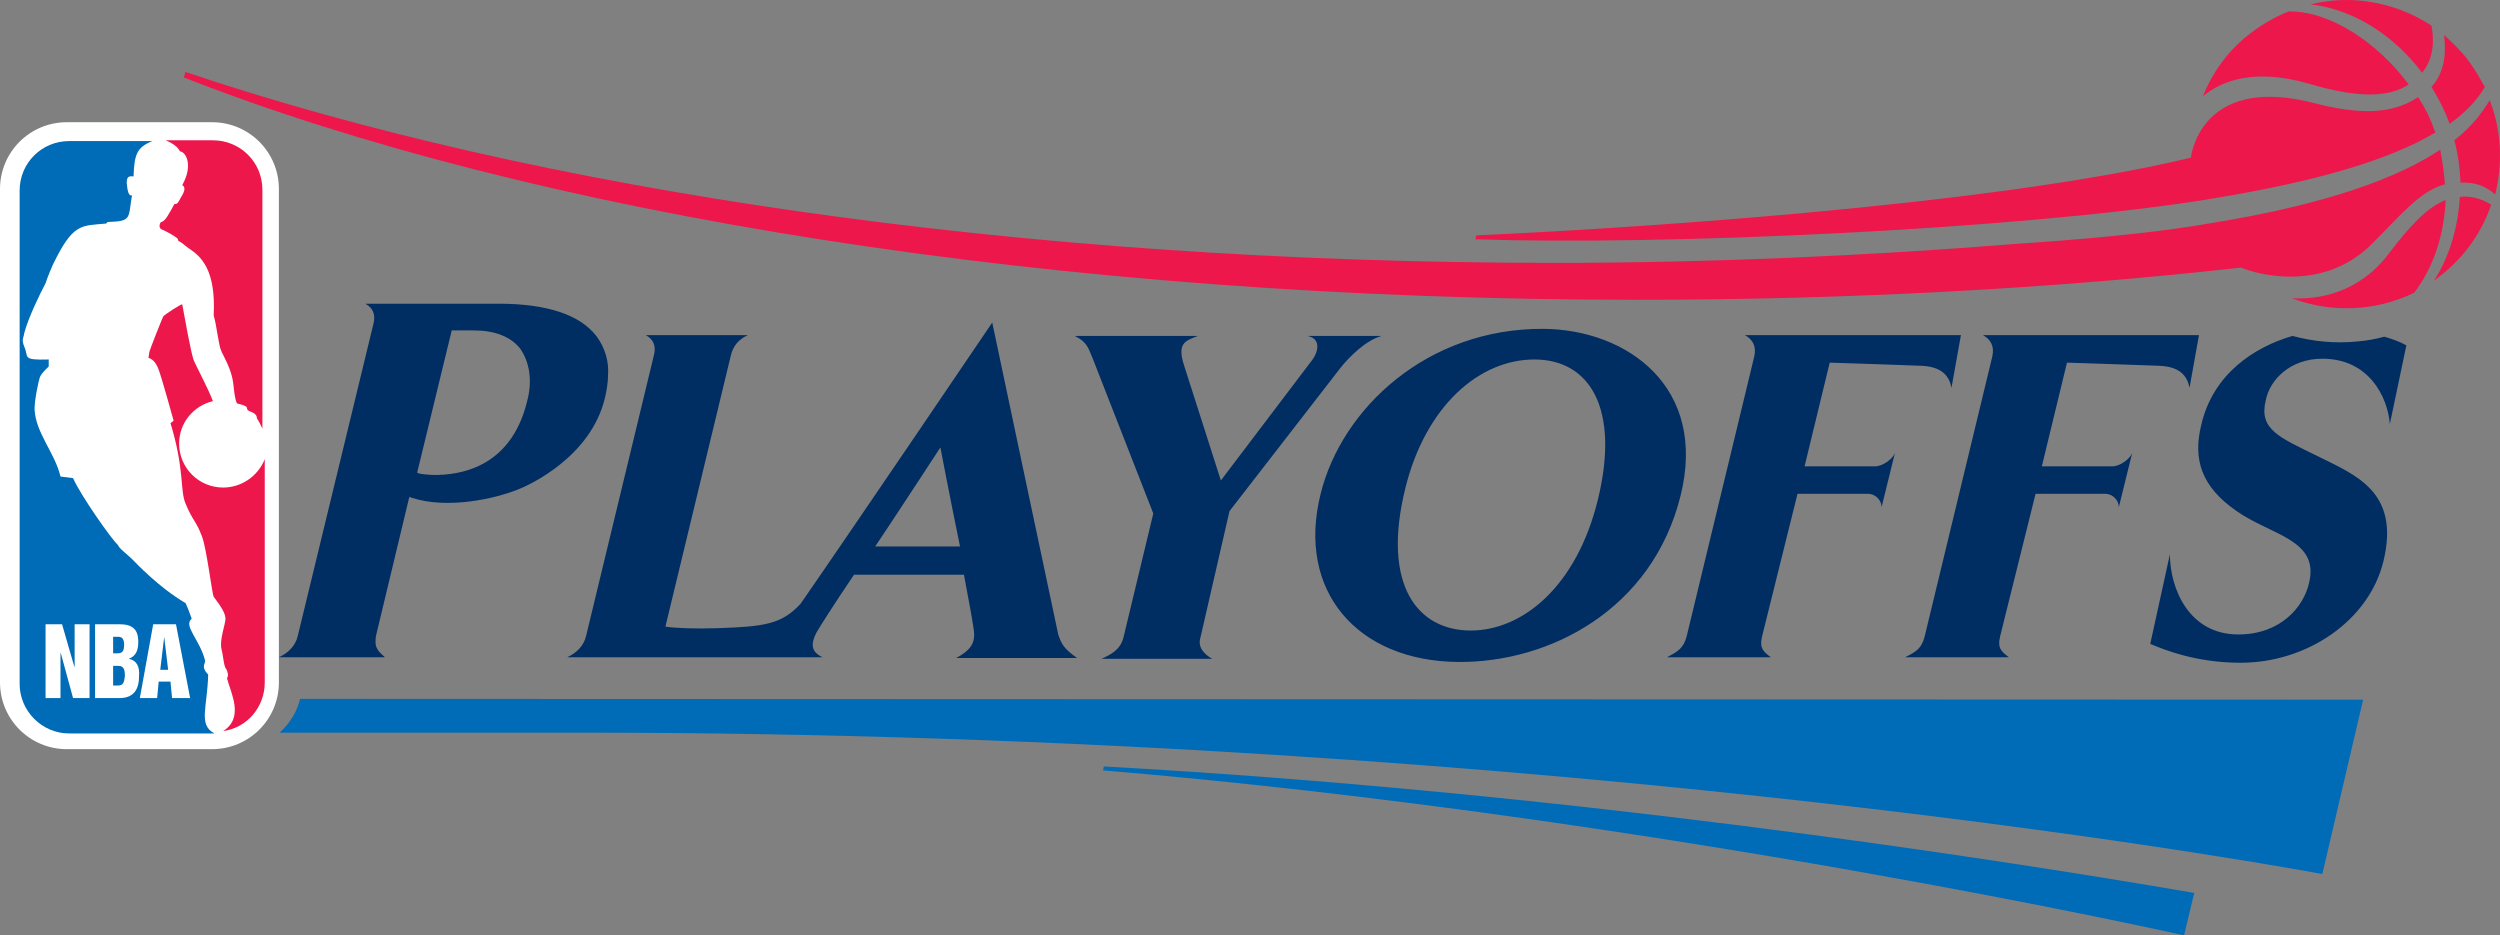 <?xml version="1.0" encoding="UTF-8" standalone="no"?>
<svg
   xmlns:dc="http://purl.org/dc/elements/1.1/"
   xmlns:cc="http://creativecommons.org/ns#"
   xmlns:rdf="http://www.w3.org/1999/02/22-rdf-syntax-ns#"
   xmlns:svg="http://www.w3.org/2000/svg"
   xmlns="http://www.w3.org/2000/svg"
   height="119.058"
   width="318.218"
   xml:space="preserve"
   viewBox="769 126 318.218 119.058"
   y="0px"
   x="0px"
   id="Layer_1"
   version="1.1"><rect x="769" y="126" width="318.218" height="119.058" fill="#808080" stroke="none"/><defs
     id="defs49" /><style
     id="style10"
     type="text/css">
	.st0{fill:#ED174C;}
	.st1{fill:#FFFFFF;}
	.st2{fill:#006BB6;}
	.st3{fill:#002D62;}
</style><g
     transform="translate(-15.9,-9.242)"
     id="g44"><path
       style="fill:#ed174c"
       id="path12"
       d="m 1093.2,144.5 c 1.6,-1.9 1.5,-4.4 1.2,-6 -4.6,-3 -10.2,-4 -15.4,-2.7 5.4,0.6 10.6,3.9 14.2,8.7 z m -14.4,1.4 c 7.1,2.1 10.5,1.5 12.7,0.1 -4,-5.4 -10.1,-9.4 -15.3,-9.3 -2,0.8 -3.8,1.9 -5.5,3.3 -2.5,2.1 -4.3,4.7 -5.4,7.5 2.4,-2 6.6,-3.6 13.5,-1.6 z m 23,2.1 c -0.9,1.5 -2.2,3.3 -4.5,5.1 0.5,1.8 0.7,3.6 0.8,5.4 1.6,-0.1 3.1,0.3 4.4,1.5 1,-4 0.8,-8.2 -0.7,-12 z m -7.4,-1.7 c 0.9,1.5 1.7,3 2.3,4.7 2,-1.4 3.5,-3 4.5,-4.7 -0.1,-0.1 -0.1,-0.2 -0.2,-0.3 0,0 0,0 0,0 -0.7,-1.3 -1.5,-2.6 -2.5,-3.8 -0.8,-0.9 -1.6,-1.7 -2.5,-2.5 0.2,1.8 0.3,4.5 -1.6,6.6 z m 3.6,14 c -0.2,3.8 -1.3,7.6 -3.3,10.7 0.5,-0.4 1,-0.8 1.5,-1.2 2.8,-2.4 4.7,-5.3 5.8,-8.5 -0.8,-0.5 -2.2,-1.2 -4,-1 z m -9.1,7.3 c -3.8,5 -9,5.8 -12.3,5.6 5,1.9 10.7,1.7 15.6,-0.7 2.5,-3.3 3.8,-7.4 4,-11.8 -2.3,0.9 -4.5,3.2 -7.3,6.9 z m -24.1,-6.8 v 0 c 0.6,-0.1 1.2,-0.2 1.8,-0.3 12.8,-2.1 22.3,-4.8 28.3,-8.4 0,-0.1 0,-0.1 -0.1,-0.2 -0.5,-1.5 -1.2,-2.9 -2.1,-4.3 -2.6,1.7 -6.1,2.6 -13.1,0.8 -13.7,-3.6 -15.6,5.5 -15.8,6.7 0,0.1 0,0.1 0,0.2 -26,6.3 -75.1,9.2 -91,9.9 l -0.1,0.5 c 23.8,0.8 68,-1.2 92.1,-4.9 z m 22.1,5.4 c 3.8,-3.8 6,-6.6 9.2,-7.5 -0.1,-1.5 -0.3,-2.9 -0.6,-4.4 -5.1,3.4 -13.9,6.9 -29.5,9.4 0,0 -1.2,0.2 -1.8,0.3 -6.4,1 -14,1.7 -22.9,2.3 -18.8,1.5 -38.4,2.4 -58.6,2.4 -68.1,0 -129.7,-9.3 -174.2,-24.3 l -0.2,0.7 c 44.1,17.3 110.6,28.3 185,28.3 26.9,0 52.8,-1.4 76.9,-4.1 0,0.1 9.7,4 16.7,-3.1 z"
       class="st0" /><path
       style="fill:#ffffff"
       id="path14"
       d="m 793.4,150.8 c -4.7,0 -8.5,3.8 -8.5,8.5 v 62.8 c 0,4.7 3.8,8.5 8.5,8.5 h 18.5 c 4.7,0 8.5,-3.8 8.5,-8.5 v -62.8 c 0,-4.7 -3.8,-8.5 -8.5,-8.5 0.1,0 -18.5,0 -18.5,0 z"
       class="st1" /><g
       id="g36"><path
         style="fill:#006bb6"
         id="path16"
         d="m 925.4,232.8 -0.1,0.5 c 70.4,5.9 137.6,21 137.6,21 l 1.3,-5.4 C 1036.8,244.2 983.1,236 925.4,232.8 Z"
         class="st2" /><g
         id="g32"><path
           style="fill:#ffffff"
           id="path18"
           d="m 812.2,153.1 h -18.5 c -3.5,0 -6.3,2.8 -6.3,6.3 v 62.8 c 0,3.4 2.8,6.3 6.3,6.3 h 18.5 c 3.5,0 6.3,-2.8 6.3,-6.3 v -62.8 c 0,-3.5 -2.8,-6.3 -6.3,-6.3 z"
           class="st1" /><path
           style="fill:#006bb6"
           id="path20"
           d="m 811,219.3 c -0.7,-2.7 -2.8,-4.4 -1.7,-5.3 -0.3,-0.9 -0.8,-2.1 -0.8,-2 -3.4,-2 -6.3,-5.1 -6.8,-5.6 -0.6,-0.6 -1.6,-1.3 -1.8,-1.8 -0.8,-0.7 -4.8,-6.4 -5.7,-8.5 l -1.6,-0.2 c -0.7,-3 -3.2,-5.6 -3.3,-8.6 0,-1.2 0.5,-3.6 0.7,-4.1 0.2,-0.5 1.1,-1.3 1.1,-1.3 V 181 c -3.5,0.1 -2.5,-0.3 -3.1,-1.6 -0.4,-1 -0.1,-1.1 0,-1.8 0.5,-1.9 2,-5 2.7,-6.3 0.2,-0.7 0.9,-2.3 0.9,-2.3 2.6,-5.4 3.6,-5 6.8,-5.3 l 0.2,-0.2 c 3.1,-0.1 2.6,-0.4 3.1,-3.4 -0.5,0.2 -0.6,-1 -0.6,-1 -0.3,-1.7 0.5,-1.4 0.8,-1.4 0.1,-2.8 0.4,-3.7 2.4,-4.5 h -10.6 c -3.5,0 -6.3,2.8 -6.3,6.3 v 62.8 c 0,3.4 2.8,6.3 6.3,6.3 h 18.5 c -2.1,-1.1 -0.9,-3.3 -0.8,-7.5 -1,-1 -0.3,-1.4 -0.4,-1.8"
           class="st2" /><path
           style="fill:#ed174c"
           id="path22"
           d="m 807.6,165.9 c 0.6,0.3 0.8,0.6 1.4,1 1.5,1 3.4,2.7 3.1,8.5 0.4,1.3 0.6,3.8 1,4.6 0.8,1.6 1.3,2.6 1.5,4.1 0,0 0.2,2.3 0.5,2.5 1.6,0.4 1.1,0.5 1.3,0.8 0.2,0.3 1.2,0.3 1.2,1.1 0.3,0.4 0.5,0.9 0.7,1.3 v -30.4 c 0,-3.5 -2.8,-6.3 -6.3,-6.3 h -6 c 0.9,0.4 1.5,0.8 1.8,1.4 0.8,0.1 1.7,1.8 0.3,4.3 0.6,0.4 0.1,1.1 -0.3,1.8 -0.1,0.2 -0.3,0.7 -0.7,0.6 -0.6,1.1 -1.2,2.3 -1.7,2.3 -0.2,0.2 -0.3,0.7 0,0.9 0.7,0.3 1.6,0.8 2.1,1.2 z"
           class="st0" /><path
           style="fill:#ed174c"
           id="path24"
           d="m 813.3,197.3 c -3.1,0 -5.6,-2.5 -5.6,-5.6 0,-2.6 1.8,-4.8 4.3,-5.4 -0.6,-1.6 -2,-4.2 -2.4,-5.1 -0.4,-0.9 -1.3,-6.2 -1.5,-7.2 0,-0.2 -2.4,1.4 -2.4,1.5 -0.1,0.1 -1.8,4.4 -1.8,4.6 l -0.1,0.7 c 0,0 0.8,0.1 1.3,1.5 0.5,1.4 1.9,6.5 1.9,6.5 l -0.4,0.3 c 1.8,5.9 1.2,8.5 1.9,10.2 1,2.4 1.3,2.1 2.1,4.2 0.6,1.5 1.3,7.4 1.5,7.7 0.9,1.2 1.5,2.1 1.5,2.8 0,0.7 -0.8,2.7 -0.5,3.9 0.2,0.7 0.3,2.3 0.6,2.5 0,0 0.3,0.6 0.2,0.9 l -0.1,0.3 c 0.5,1.9 2.2,5 -0.5,6.7 v 0 c 3,-0.4 5.3,-3 5.3,-6.2 v -28.4 c -0.9,2.2 -3,3.6 -5.3,3.6 z"
           class="st0" /><polygon
           style="fill:#ffffff"
           id="polygon26"
           points="792.8,214.7 790.7,214.7 790.7,224.1 792.6,224.1 792.6,218.3 792.6,218.3 792.7,218.6 794.2,224.1 796.3,224.1 796.3,214.7 794.4,214.7 794.4,220.2 794.3,219.9 "
           class="st1" /><path
           style="fill:#ffffff"
           id="path28"
           d="m 801.3,219.1 v 0 c 1,-0.4 1.2,-1.2 1.2,-2.2 0,-1.6 -0.8,-2.2 -2.4,-2.2 H 797 v 9.4 h 3.1 c 1.9,0 2.5,-1.2 2.5,-2.8 0.1,-1.2 -0.3,-2 -1.3,-2.2 z m -2,-2.8 h 0.7 c 0.5,0 0.7,0.4 0.7,1 0,0.6 -0.1,1.1 -0.8,1.1 h -0.6 z m 0.6,6.2 h -0.6 V 220 h 0.7 c 0.7,0 0.8,0.6 0.8,1.3 -0.1,0.8 -0.2,1.2 -0.9,1.2 z"
           class="st1" /><path
           style="fill:#ffffff"
           id="path30"
           d="m 807.3,214.7 h -2.9 l -1.7,9.4 h 2.2 l 0.2,-2.1 h 1.5 l 0.2,2.1 h 2.3 z m -2,5.8 0.5,-4.2 v -0.2 0 0.2 l 0.5,4.2 z"
           class="st1" /></g><path
         style="fill:#006bb6"
         id="path34"
         d="m 823.1,224.2 c -0.4,1.7 -1.4,3.2 -2.6,4.3 h 38.6 c 126.2,0 221.4,18 221.4,18 l 5.2,-22.2 z"
         class="st2" /></g><g
       id="g42"><path
         style="fill:#002d62"
         id="path38"
         d="m 860.8,178 c -2.1,-2.7 -6.3,-4.1 -12.4,-4.1 0,0 -6.5,0 -11.1,0 h -5.9 c 0.9,0.5 1.4,1.3 1,2.7 l -9.6,39.6 c -0.3,1.3 -1.3,2.2 -2.4,2.7 h 13.5 c -0.7,-0.6 -1.2,-1.1 -1.2,-1.9 0,-0.3 0,-0.6 0.1,-1 l 4.2,-17.5 0.3,0.1 c 4.6,1.5 10.6,0.1 13.4,-1 1.6,-0.6 9.4,-4.2 11.2,-11.7 0.2,-0.9 0.4,-1.9 0.4,-3 0.1,-1.5 -0.3,-3.3 -1.5,-4.9 z m -8.8,8.3 c -2.1,8.7 -8.9,9.4 -11.8,9.4 -0.5,0 -1.7,-0.1 -2,-0.2 l -0.2,-0.1 4.4,-18.1 h 2.8 c 2.7,0 4.7,0.8 5.9,2.3 1.2,1.7 1.6,4.1 0.9,6.7 z"
         class="st3" /><path
         style="fill:#002d62"
         id="path40"
         d="m 919.6,216 c -0.5,-2.3 -8.4,-39.7 -8.4,-39.7 0,0 -17.4,25.7 -24.4,35.8 -2.4,2.6 -4.6,2.9 -10.5,3.1 -2.8,0.1 -5.5,0 -6.7,-0.2 l 8.3,-34.4 c 0.3,-1.4 1.1,-2.2 2.2,-2.7 h -13 c 0.9,0.5 1.4,1.3 1,2.7 l -8.6,35.6 c -0.3,1.3 -1.3,2.2 -2.4,2.7 h 32.5 c -1.5,-0.7 -1.5,-1.7 -0.8,-3.1 0.2,-0.4 2.3,-3.7 4.8,-7.4 h 14 c 0.7,3.7 1.3,6.9 1.3,7.6 0,1.1 -0.4,2 -2.3,3 H 922 c -1.7,-1.2 -2,-1.8 -2.4,-3 z m -23.3,-11.2 c 1.7,-2.5 8.3,-12.6 8.3,-12.6 0,0 1.3,6.8 2.5,12.6 z m 45.1,-4.5 14.1,-18.2 c 1.1,-1.4 3.3,-3.6 5.3,-4.1 h -9.5 c 1.7,0.3 1.5,1.9 0.6,3.1 l -11.6,15.3 -4.7,-14.7 c -0.9,-2.8 0.2,-3.1 1.8,-3.7 h -15.7 c 1.6,0.8 1.7,1.5 2.3,2.9 l 7.7,19.7 -3.8,15.8 c -0.4,1.6 -1.7,2.2 -2.8,2.7 h 14.1 c -0.9,-0.5 -1.9,-1.4 -1.5,-2.7 z m 112.4,-5.7 h -9 l 3.2,-13.2 c 0,0 9.3,0.3 11.7,0.4 2.7,0.1 3.6,1.3 3.9,2.8 l 1.2,-6.7 h -27.5 c 0.9,0.5 1.5,1.3 1.2,2.7 l -8.6,35.6 c -0.4,1.6 -1.1,2 -2.5,2.7 h 13.2 c -0.9,-0.7 -1.5,-1.1 -1.1,-2.7 l 4.5,-18.1 h 8.9 c 0.9,0 1.7,0.8 1.7,1.7 l 1.7,-6.9 c -0.3,0.8 -1.6,1.7 -2.5,1.7 z m 26.7,-13.7 c 5.9,0 8.3,4.8 8.6,8.3 l 2.1,-10 c -0.9,-0.5 -1.8,-0.8 -2.8,-1.1 -1.1,0.3 -2.2,0.5 -3.4,0.6 -2.9,0.3 -5.7,0 -8.3,-0.7 -4.8,1.4 -10.1,4.8 -11.6,11.3 -1.1,4.4 0,7.9 4.5,11 4.4,3.1 10.6,3.6 9.2,9.2 -0.7,3 -3.6,6.5 -9,6.5 -6.3,0 -8.7,-5.9 -8.7,-10.2 l -2.5,11.4 c 1.9,0.8 5.9,2.4 11.5,2.4 8.5,0 16.4,-5.4 18.2,-13 2.1,-8.8 -3.6,-10.9 -8.4,-13.3 -4.9,-2.4 -7.5,-3.4 -6.6,-7.1 0.5,-2.6 3.1,-5.3 7.2,-5.3 z m -99.1,-3.8 c -14.8,-0.1 -25.7,10.1 -28.4,21 -3.1,12.4 4.7,21.3 17.5,21.4 11.7,0.1 24.7,-6.7 28.3,-21.1 3.5,-13.9 -6.8,-21.2 -17.4,-21.3 z m 6.9,21.7 c -2.7,11.1 -9.6,16.7 -16.2,16.7 -6.7,0 -11.4,-5.7 -8.3,-18.2 2.6,-10.4 9.4,-16.3 16.4,-16.3 7.1,0 10.9,6.3 8.1,17.8 z m 35.3,-4.2 h -9 l 3.2,-13.2 c 0,0 9.3,0.3 11.6,0.4 2.7,0.1 3.6,1.3 3.9,2.8 l 1.2,-6.7 H 1007 c 0.9,0.5 1.5,1.3 1.2,2.7 l -8.6,35.6 c -0.4,1.6 -1.2,2 -2.5,2.7 h 13.2 c -0.9,-0.7 -1.5,-1.1 -1.1,-2.7 l 4.5,-18.1 h 9 c 0.9,0 1.7,0.8 1.7,1.7 l 1.7,-6.9 c -0.3,0.8 -1.6,1.7 -2.5,1.7 z"
         class="st3" /></g></g></svg>